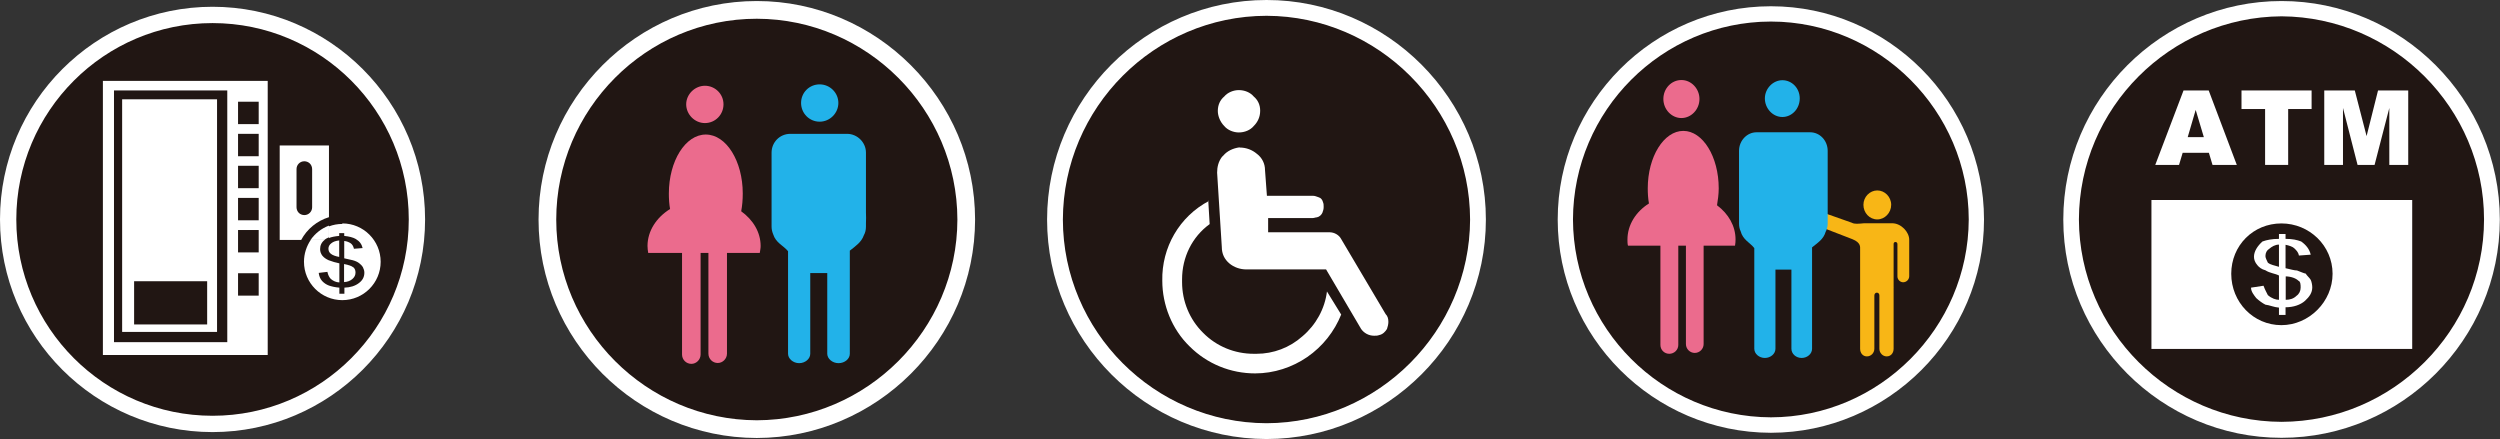 <svg width="205" height="36" viewBox="0 0 205 36" fill="none" xmlns="http://www.w3.org/2000/svg">
<rect x="0" y="0" width="205" height="36" fill="#333333" stroke="none"/>
<g clip-path="url(#clip0_20_18383)">
<path fill-rule="evenodd" clip-rule="evenodd" d="M79.957 17.993C79.957 27.573 72.175 35.388 62.557 35.388C52.94 35.388 45.2 27.573 45.2 17.993C45.2 8.413 52.968 0.612 62.543 0.612C72.118 0.612 79.943 8.385 79.943 18.007L79.957 17.993Z" fill="#211613"/>
<path fill-rule="evenodd" clip-rule="evenodd" d="M57.805 10.092C58.644 10.092 59.327 9.409 59.327 8.555C59.327 7.701 58.63 7.032 57.805 7.032C56.98 7.032 56.268 7.729 56.268 8.555C56.268 9.38 56.965 10.092 57.805 10.092ZM60.778 17.324C60.864 16.868 60.906 16.384 60.906 15.872C60.906 13.21 59.555 11.032 57.876 11.032C56.197 11.032 54.846 13.21 54.846 15.872C54.846 16.313 54.874 16.74 54.945 17.139C53.821 17.836 53.096 18.946 53.096 20.171C53.096 20.37 53.124 20.555 53.153 20.74H55.927V29.067C55.927 29.494 56.268 29.836 56.695 29.836C57.094 29.836 57.449 29.494 57.449 29.067V20.74H58.09V28.996C58.09 29.423 58.431 29.765 58.858 29.765C59.256 29.765 59.612 29.423 59.612 28.996V20.74H62.301C62.329 20.555 62.372 20.37 62.372 20.171C62.372 19.046 61.76 18.035 60.778 17.324Z" fill="#EB6B8D"/>
<path fill-rule="evenodd" clip-rule="evenodd" d="M68.746 8.441C68.746 9.281 68.049 9.978 67.21 9.978C66.37 9.978 65.688 9.295 65.688 8.441C65.688 7.587 66.37 6.918 67.21 6.918C68.049 6.918 68.746 7.601 68.746 8.441Z" fill="#22B2E9"/>
<path fill-rule="evenodd" clip-rule="evenodd" d="M69.457 10.975H64.805C63.937 10.975 63.269 11.673 63.269 12.512V18.591C63.269 18.819 63.325 19.032 63.397 19.203C63.624 19.929 64.236 20.128 64.62 20.598V29.011C64.62 29.409 65.033 29.779 65.531 29.779C66.029 29.779 66.441 29.424 66.441 29.011V22.392H67.835V29.011C67.835 29.409 68.248 29.779 68.76 29.779C69.272 29.779 69.685 29.424 69.685 29.011V20.555C70.169 20.171 70.638 19.858 70.837 19.288C70.951 19.089 71.008 18.847 71.008 18.591V18.306C71.022 18.007 71.022 17.722 71.008 17.409V12.512C71.008 11.687 70.311 10.975 69.457 10.975Z" fill="#22B2E9"/>
<path d="M44.161 18.007C44.161 8.157 52.171 0.085 62.059 0.085C71.89 0.085 79.957 8.157 79.957 18.007C79.957 27.843 71.89 35.9 62.059 35.915V34.463C71.093 34.434 78.491 27.032 78.506 18.007C78.491 8.968 71.093 1.552 62.059 1.537C52.982 1.537 45.612 8.968 45.612 18.007C45.612 27.032 52.996 34.434 62.059 34.463V35.915C52.171 35.9 44.161 27.843 44.161 18.007Z" fill="white"/>
<path d="M87.07 17.694C87.07 8.285 94.582 0.655 103.83 0.655C113.078 0.655 120.59 8.285 120.59 17.694C120.59 27.103 113.092 34.719 103.83 34.719C94.568 34.719 87.07 27.089 87.07 17.694Z" fill="#211613"/>
<path d="M101.583 7.388C102.052 7.388 102.522 7.573 102.806 7.914C103.148 8.199 103.333 8.612 103.333 9.053V9.096C103.333 9.566 103.148 9.993 102.806 10.334C102.522 10.676 102.052 10.861 101.583 10.861C101.156 10.861 100.672 10.676 100.388 10.334C100.061 10.007 99.861 9.523 99.861 9.096C99.861 8.612 100.046 8.199 100.388 7.914C100.672 7.573 101.156 7.388 101.583 7.388Z" fill="white"/>
<path d="M99.079 16.484L99.192 18.377C97.755 19.416 96.93 21.096 96.93 22.904V23.132C96.93 24.698 97.542 26.192 98.652 27.288C99.761 28.413 101.255 29.011 102.806 29.011H103.034C104.414 29.011 105.751 28.512 106.804 27.573C107.914 26.633 108.639 25.31 108.81 23.9L109.977 25.794C109.422 27.174 108.468 28.399 107.188 29.281C105.964 30.121 104.471 30.619 102.92 30.619C100.928 30.619 98.993 29.851 97.542 28.399C96.105 27.003 95.308 25.011 95.308 23.018C95.251 20.299 96.703 17.751 99.15 16.47H99.079V16.484Z" fill="white"/>
<path d="M101.625 12.085C101.127 12.156 100.629 12.37 100.302 12.768C100.245 12.811 100.188 12.882 100.188 12.882C99.903 13.267 99.804 13.708 99.804 14.163L100.188 20.256C100.188 20.811 100.401 21.252 100.8 21.594C101.184 21.921 101.696 22.092 102.194 22.092H108.738L111.612 26.975C111.84 27.302 112.224 27.53 112.679 27.53C112.836 27.53 112.95 27.53 113.106 27.473C113.391 27.416 113.604 27.188 113.732 26.975C113.789 26.804 113.846 26.59 113.846 26.419V26.377C113.846 26.135 113.789 25.921 113.618 25.75L109.976 19.601C109.805 19.274 109.421 19.046 109.023 19.046H103.987V17.879H107.657C107.771 17.879 107.871 17.822 107.984 17.822C108.198 17.779 108.368 17.608 108.44 17.437C108.497 17.281 108.539 17.153 108.539 16.996V16.939C108.539 16.825 108.539 16.711 108.497 16.612C108.44 16.384 108.326 16.227 108.112 16.17C107.942 16.113 107.828 16.056 107.671 16.056H103.887L103.73 13.935C103.73 13.437 103.503 12.939 103.062 12.612C102.678 12.284 102.18 12.099 101.667 12.099L101.625 12.085Z" fill="white"/>
<path d="M85.861 18.007C85.861 8.114 93.928 0 103.859 0C113.747 0 121.842 8.114 121.842 18.007C121.842 27.886 113.747 35.986 103.859 36V34.705C113.007 34.676 120.519 27.16 120.547 18.007C120.533 8.84 113.021 1.324 103.859 1.295C94.654 1.31 87.184 8.826 87.156 18.007C87.17 27.16 94.639 34.676 103.859 34.705V36C93.928 35.986 85.861 27.886 85.861 18.007Z" fill="white"/>
<path fill-rule="evenodd" clip-rule="evenodd" d="M204.474 17.865C204.474 27.587 196.706 35.502 187.103 35.502C177.499 35.502 169.76 27.573 169.76 17.865C169.76 8.157 177.528 0.228 187.103 0.228C196.678 0.228 204.474 8.114 204.474 17.865Z" fill="#211613"/>
<path d="M169.19 18.007C169.19 8.157 177.229 0.085 187.088 0.085C196.934 0.085 204.986 8.157 204.986 18.007C204.986 27.843 196.934 35.9 187.088 35.9V34.591C196.222 34.562 203.691 27.103 203.691 17.993C203.691 8.868 196.222 1.395 187.088 1.338C177.954 1.395 170.499 8.868 170.471 17.993C170.499 27.089 177.954 34.562 187.088 34.591V35.9C177.229 35.9 169.19 27.843 169.19 18.007Z" fill="white"/>
<path d="M176.418 16.399V28.612H197.801V16.399H176.418ZM187.074 26.662C184.769 26.662 182.962 24.769 182.962 22.449C182.962 20.128 184.769 18.321 187.074 18.321C189.379 18.321 191.271 20.157 191.271 22.449C191.271 24.741 189.336 26.662 187.074 26.662Z" fill="white"/>
<path d="M186.875 25.822V25.225C186.476 25.196 186.064 25.011 185.765 24.983C185.537 24.869 185.238 24.655 185.011 24.442C184.826 24.2 184.584 23.915 184.584 23.587L185.608 23.431C185.751 23.829 185.893 24.029 185.964 24.2C186.291 24.484 186.633 24.584 186.875 24.584V22.591C186.547 22.42 186.135 22.406 185.765 22.164C185.438 22.079 185.238 21.908 185.11 21.751C184.897 21.509 184.826 21.267 184.826 21.054C184.826 20.613 185.11 20.171 185.523 19.801C185.879 19.673 186.305 19.587 186.875 19.587V19.189H187.415V19.587C187.999 19.587 188.354 19.673 188.696 19.801C189.08 20.072 189.379 20.427 189.478 20.883L188.511 20.954C188.454 20.655 188.297 20.527 188.127 20.356C187.999 20.228 187.7 20.128 187.415 20.072V21.993C187.87 22.093 188.127 22.178 188.354 22.178C188.639 22.278 188.923 22.42 189.066 22.434C189.179 22.62 189.379 22.776 189.478 22.947C189.549 23.089 189.606 23.374 189.606 23.559C189.606 24 189.379 24.328 189.009 24.669C188.639 24.997 188.07 25.196 187.415 25.196V25.822H186.875ZM186.875 20.057C186.562 20.057 186.277 20.228 186.064 20.413C185.893 20.513 185.765 20.726 185.765 20.997C185.765 21.168 185.893 21.367 185.964 21.538C186.192 21.723 186.476 21.751 186.875 21.879V20.057ZM187.429 24.584C187.785 24.584 188.084 24.484 188.312 24.257C188.525 24.114 188.653 23.858 188.653 23.587C188.653 23.374 188.653 23.089 188.468 23.018C188.297 22.847 187.927 22.677 187.429 22.662V24.584Z" fill="white"/>
<path d="M181.128 12.527H178.979L178.681 13.523H176.731L179.05 7.417H181.113L183.418 13.523H181.426L181.128 12.527ZM180.715 11.246L180.046 9.011L179.392 11.246H180.715Z" fill="white"/>
<path d="M183.803 7.417H189.551V8.94H187.63V13.523H185.738V8.94H183.803V7.417Z" fill="white"/>
<path d="M190.603 7.417H193.093L194.06 11.16L194.999 7.417H197.475V13.523H195.924V8.854L194.715 13.523H193.32L192.125 8.854V13.523H190.589V7.417H190.603Z" fill="white"/>
<path d="M0.811 18.05C0.811 8.712 8.365 1.153 17.698 1.153C27.031 1.153 34.586 8.712 34.586 18.05C34.586 27.388 27.031 34.946 17.698 34.946C8.365 34.946 0.811 27.373 0.811 18.05Z" fill="#211613"/>
<path d="M28.07 18.32C29.806 18.32 31.214 19.73 31.214 21.466C31.214 23.203 29.806 24.612 28.07 24.612C26.334 24.612 24.926 23.203 24.926 21.466C24.926 20.797 25.139 20.185 25.481 19.673H26.619C26.363 19.872 26.249 20.128 26.249 20.427C26.249 20.626 26.306 20.797 26.434 20.968C26.562 21.125 26.733 21.238 26.946 21.338C27.245 21.452 27.544 21.537 27.828 21.594V23.16C27.558 23.146 27.33 23.046 27.131 22.875C27.003 22.747 26.903 22.562 26.846 22.292L26.135 22.377C26.163 22.634 26.249 22.847 26.405 23.032C26.562 23.203 26.747 23.331 26.974 23.416C27.188 23.488 27.473 23.559 27.828 23.587V24.085H28.241V23.587C28.724 23.573 29.123 23.445 29.422 23.217C29.735 22.989 29.877 22.705 29.877 22.363C29.877 22.206 29.834 22.064 29.763 21.922C29.692 21.794 29.578 21.68 29.45 21.58C29.322 21.48 29.137 21.395 28.924 21.338C28.81 21.31 28.582 21.253 28.227 21.181V19.758C28.454 19.787 28.625 19.858 28.767 19.957C28.895 20.057 28.98 20.199 29.023 20.399L29.735 20.342C29.663 20.029 29.493 19.787 29.18 19.602C28.938 19.459 28.625 19.388 28.227 19.345V19.117H27.814V19.345C27.473 19.374 27.188 19.431 26.974 19.516V18.562C27.316 18.434 27.686 18.363 28.07 18.363V18.32Z" fill="white"/>
<path d="M17.428 0.555C27.046 0.555 34.857 8.384 34.857 17.993C34.857 27.601 27.032 35.431 17.428 35.431C7.825 35.431 0 27.616 0 17.993C0 8.37 7.825 0.555 17.428 0.555ZM33.519 17.993C33.519 9.11 26.306 1.893 17.428 1.893C8.551 1.893 1.337 9.125 1.337 17.993C1.337 26.861 8.551 34.093 17.428 34.093C26.306 34.093 33.519 26.875 33.519 17.993Z" fill="white"/>
<path d="M28.967 21.908C29.095 22.021 29.152 22.164 29.152 22.349C29.152 22.562 29.067 22.733 28.882 22.89C28.711 23.032 28.483 23.118 28.213 23.132V21.651C28.583 21.723 28.839 21.808 28.967 21.922V21.908Z" fill="white"/>
<path d="M27.814 19.701V21.068C27.501 21.011 27.273 20.925 27.131 20.811C26.988 20.698 26.932 20.555 26.932 20.384C26.932 20.214 27.017 20.057 27.174 19.943C27.33 19.815 27.543 19.744 27.828 19.715L27.814 19.701Z" fill="white"/>
<path d="M26.975 18.505V19.459C26.904 19.488 26.833 19.53 26.762 19.559C26.705 19.587 26.662 19.63 26.605 19.673H25.467C25.837 19.146 26.349 18.733 26.961 18.505H26.975Z" fill="white"/>
<path d="M26.975 11.929V17.808C25.993 18.107 25.168 18.79 24.699 19.672H22.935V11.929H26.989H26.975ZM25.595 16.996V13.865C25.595 13.694 25.524 13.523 25.41 13.409C25.296 13.295 25.126 13.224 24.955 13.224C24.599 13.224 24.315 13.509 24.315 13.865V16.996C24.315 17.167 24.386 17.338 24.5 17.452C24.613 17.566 24.784 17.637 24.955 17.637C25.311 17.637 25.595 17.352 25.595 16.996Z" fill="white"/>
<path d="M21.952 6.633V29.11H8.437V6.633H21.938H21.952ZM21.213 24.242V22.405H19.52V24.242H21.213ZM21.213 20.697V18.861H19.52V20.697H21.213ZM21.213 18.064V16.228H19.52V18.064H21.213ZM21.213 15.431V13.594H19.52V15.431H21.213ZM21.213 12.811V10.975H19.52V12.811H21.213ZM21.213 10.178V8.341H19.52V10.178H21.213ZM18.637 28.057V7.416H9.347V28.057H18.637Z" fill="white"/>
<path d="M17.798 8.143V27.217H10.016V8.143H17.798ZM16.987 26.605V23.061H10.997V26.605H16.987Z" fill="white"/>
<path fill-rule="evenodd" clip-rule="evenodd" d="M162.091 18.52C162.091 27.758 154.536 35.274 145.203 35.274C135.87 35.274 128.344 27.744 128.344 18.52C128.344 9.295 135.884 1.765 145.203 1.765C154.522 1.765 162.091 9.253 162.091 18.52Z" fill="#211613"/>
<path d="M153.939 17.993C154.551 17.993 155.077 17.452 155.077 16.797C155.077 16.142 154.551 15.616 153.939 15.616C153.327 15.616 152.801 16.142 152.801 16.797C152.801 17.452 153.299 17.993 153.939 17.993Z" fill="#F8B616"/>
<path d="M155.276 23.544V20.014C155.262 19.786 155.589 19.786 155.589 20.014V22.662C155.589 22.932 155.816 23.146 156.058 23.146C156.329 23.146 156.556 22.918 156.556 22.648V19.658C156.556 19.032 155.902 18.306 155.148 18.306H152.871C152.388 18.349 152.075 18.391 151.847 18.263L149.187 17.324C148.874 17.224 148.546 17.253 148.39 17.623C148.248 17.964 148.404 18.306 148.845 18.434L151.904 19.616C152.601 19.9 152.53 20.256 152.53 20.456V23.26V28.598C152.53 28.939 152.743 29.224 153.085 29.224C153.426 29.224 153.697 28.939 153.697 28.598V24.228C153.697 23.929 154.109 23.915 154.109 24.228V28.598C154.109 28.939 154.38 29.224 154.707 29.224C155.062 29.224 155.276 28.939 155.276 28.598V23.559H155.29L155.276 23.544Z" fill="#F8B616"/>
<path fill-rule="evenodd" clip-rule="evenodd" d="M140.792 16.854C140.864 16.413 140.935 15.929 140.935 15.445C140.935 12.84 139.626 10.733 138.032 10.733C136.439 10.733 135.116 12.84 135.116 15.445C135.116 15.872 135.144 16.314 135.215 16.684C134.148 17.353 133.451 18.434 133.451 19.644C133.451 19.801 133.451 20 133.494 20.143H136.154V28.285C136.154 28.698 136.482 29.011 136.88 29.011C137.278 29.011 137.62 28.698 137.62 28.285V20.143H138.246V28.214C138.246 28.612 138.573 28.94 138.971 28.94C139.37 28.94 139.697 28.612 139.697 28.214V20.143H142.272C142.3 19.986 142.315 19.801 142.315 19.644C142.315 18.52 141.731 17.538 140.807 16.84L140.792 16.854Z" fill="#EB6B8D"/>
<path fill-rule="evenodd" clip-rule="evenodd" d="M139.356 8.114C139.356 8.982 138.673 9.68 137.876 9.68C137.079 9.68 136.396 8.982 136.396 8.114C136.396 7.246 137.065 6.562 137.876 6.562C138.687 6.562 139.356 7.274 139.356 8.114Z" fill="#EB6B8D"/>
<path fill-rule="evenodd" clip-rule="evenodd" d="M146.156 9.594C146.925 9.594 147.579 8.925 147.579 8.071C147.579 7.217 146.925 6.577 146.156 6.577C145.388 6.577 144.719 7.26 144.719 8.071C144.719 8.883 145.36 9.594 146.156 9.594ZM148.419 10.847H144.037C143.254 10.847 142.6 11.53 142.6 12.37V18.335C142.6 18.562 142.642 18.776 142.728 18.947C142.913 19.673 143.496 19.886 143.852 20.342V28.598C143.852 29.011 144.25 29.352 144.719 29.352C145.189 29.352 145.587 29.011 145.587 28.598V22.107H146.896V28.598C146.896 29.011 147.266 29.352 147.736 29.352C148.205 29.352 148.589 29.011 148.589 28.598V20.285C149.059 19.901 149.528 19.616 149.699 19.018C149.799 18.833 149.87 18.591 149.87 18.335V18.064C149.87 17.779 149.87 17.466 149.87 17.167V12.37C149.87 11.53 149.229 10.847 148.433 10.847H148.419Z" fill="#22B2E9"/>
<path d="M127.732 18.007C127.732 8.399 135.557 0.513 145.218 0.513C154.821 0.513 162.689 8.399 162.689 18.007C162.689 27.616 154.821 35.474 145.218 35.488V34.221C154.11 34.207 161.408 26.89 161.437 17.993C161.422 9.082 154.11 1.78 145.218 1.765C136.269 1.78 129.013 9.082 128.984 17.993C129.013 26.89 136.269 34.192 145.218 34.221V35.488C135.557 35.474 127.732 27.602 127.732 18.007Z" fill="white"/>
</g>
<defs>
<clipPath id="clip0_20_18383">
<rect width="205" height="36" fill="white"/>
</clipPath>
</defs>
</svg>
